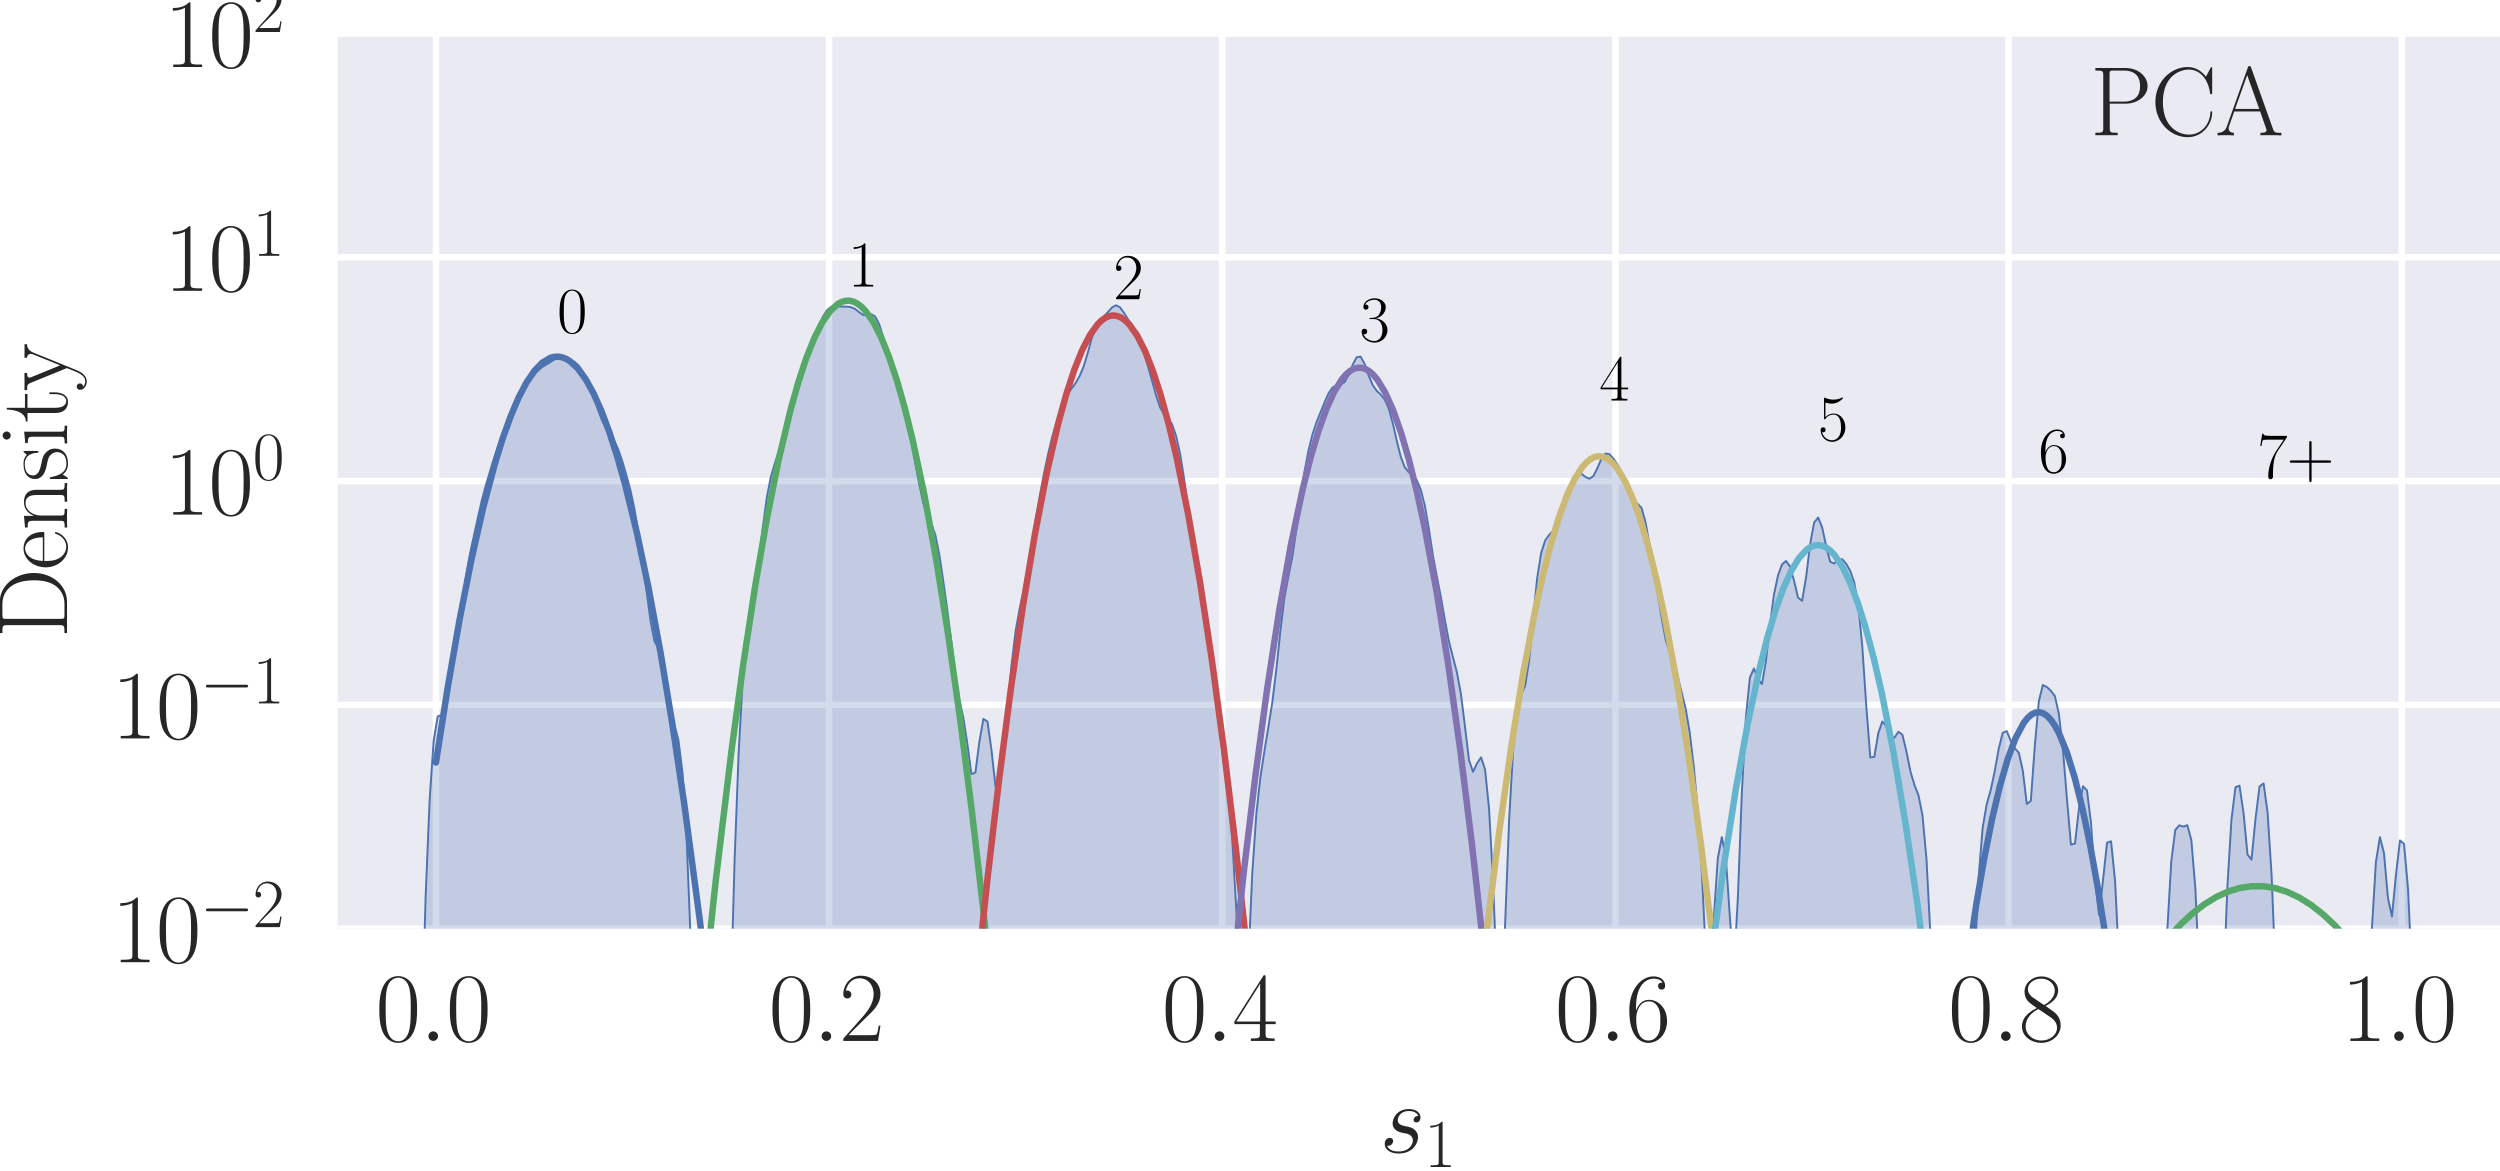 <?xml version="1.0" encoding="utf-8" standalone="no"?>
<!DOCTYPE svg PUBLIC "-//W3C//DTD SVG 1.1//EN"
  "http://www.w3.org/Graphics/SVG/1.1/DTD/svg11.dtd">
<svg xmlns:xlink="http://www.w3.org/1999/xlink" width="387.082pt" height="181.356pt" viewBox="0 0 387.082 181.356" xmlns="http://www.w3.org/2000/svg" version="1.1">
 <defs>
  <style type="text/css">*{stroke-linejoin: round; stroke-linecap: butt}</style>
 </defs>
 <g id="figure_1">
  <g id="patch_1">
   <path d="M 0 181.356 
L 387.082 181.356 
L 387.082 0 
L 0 0 
z
" style="fill: #ffffff"/>
  </g>
  <g id="axes_1">
   <g id="patch_2">
    <path d="M 52.282 143.789 
L 387.082 143.789 
L 387.082 5.189 
L 52.282 5.189 
z
" style="fill: #eaeaf2"/>
   </g>
   <g id="matplotlib.axis_1">
    <g id="xtick_1">
     <g id="line2d_1">
      <path d="M 67.501 143.789 
L 67.501 5.189 
" clip-path="url(#pd9d44374f9)" style="fill: none; stroke: #ffffff; stroke-linecap: round"/>
     </g>
     <g id="line2d_2"/>
     <g id="text_1">
      <!-- $\mathdefault{0.0}$ -->
      <g style="fill: #262626" transform="translate(58.152 161.167) scale(0.15 -0.15)">
       <defs>
        <path id="CMR17-30" d="M 2688 2025 
C 2688 2416 2682 3080 2413 3591 
C 2176 4039 1798 4198 1466 4198 
C 1158 4198 768 4058 525 3597 
C 269 3118 243 2524 243 2025 
C 243 1661 250 1106 448 619 
C 723 -39 1216 -128 1466 -128 
C 1760 -128 2208 -7 2470 600 
C 2662 1042 2688 1559 2688 2025 
z
M 1466 -26 
C 1056 -26 813 325 723 812 
C 653 1188 653 1738 653 2096 
C 653 2588 653 2997 736 3387 
C 858 3929 1216 4096 1466 4096 
C 1728 4096 2067 3923 2189 3400 
C 2272 3036 2278 2607 2278 2096 
C 2278 1680 2278 1169 2202 792 
C 2067 95 1690 -26 1466 -26 
z
" transform="scale(0.016)"/>
        <path id="CMMI12-3a" d="M 1178 307 
C 1178 492 1024 619 870 619 
C 685 619 557 466 557 313 
C 557 128 710 0 864 0 
C 1050 0 1178 153 1178 307 
z
" transform="scale(0.016)"/>
       </defs>
       <use xlink:href="#CMR17-30" transform="scale(0.996)"/>
       <use xlink:href="#CMMI12-3a" transform="translate(45.69 0) scale(0.996)"/>
       <use xlink:href="#CMR17-30" transform="translate(72.788 0) scale(0.996)"/>
      </g>
     </g>
    </g>
    <g id="xtick_2">
     <g id="line2d_3">
      <path d="M 128.373 143.789 
L 128.373 5.189 
" clip-path="url(#pd9d44374f9)" style="fill: none; stroke: #ffffff; stroke-linecap: round"/>
     </g>
     <g id="line2d_4"/>
     <g id="text_2">
      <!-- $\mathdefault{0.2}$ -->
      <g style="fill: #262626" transform="translate(119.025 161.167) scale(0.15 -0.15)">
       <defs>
        <path id="CMR17-32" d="M 2669 989 
L 2554 989 
C 2490 536 2438 459 2413 420 
C 2381 369 1920 369 1830 369 
L 602 369 
C 832 619 1280 1072 1824 1597 
C 2214 1967 2669 2402 2669 3035 
C 2669 3790 2067 4224 1395 4224 
C 691 4224 262 3604 262 3030 
C 262 2780 448 2748 525 2748 
C 589 2748 781 2787 781 3010 
C 781 3207 614 3264 525 3264 
C 486 3264 448 3258 422 3245 
C 544 3790 915 4058 1306 4058 
C 1862 4058 2227 3617 2227 3035 
C 2227 2479 1901 2000 1536 1584 
L 262 146 
L 262 0 
L 2515 0 
L 2669 989 
z
" transform="scale(0.016)"/>
       </defs>
       <use xlink:href="#CMR17-30" transform="scale(0.996)"/>
       <use xlink:href="#CMMI12-3a" transform="translate(45.69 0) scale(0.996)"/>
       <use xlink:href="#CMR17-32" transform="translate(72.788 0) scale(0.996)"/>
      </g>
     </g>
    </g>
    <g id="xtick_3">
     <g id="line2d_5">
      <path d="M 189.246 143.789 
L 189.246 5.189 
" clip-path="url(#pd9d44374f9)" style="fill: none; stroke: #ffffff; stroke-linecap: round"/>
     </g>
     <g id="line2d_6"/>
     <g id="text_3">
      <!-- $\mathdefault{0.4}$ -->
      <g style="fill: #262626" transform="translate(179.898 161.167) scale(0.15 -0.15)">
       <defs>
        <path id="CMR17-34" d="M 2150 4122 
C 2150 4256 2144 4256 2029 4256 
L 128 1254 
L 128 1088 
L 1779 1088 
L 1779 457 
C 1779 224 1766 160 1318 160 
L 1197 160 
L 1197 0 
C 1402 0 1747 0 1965 0 
C 2182 0 2528 0 2733 0 
L 2733 160 
L 2611 160 
C 2163 160 2150 224 2150 457 
L 2150 1088 
L 2803 1088 
L 2803 1254 
L 2150 1254 
L 2150 4122 
z
M 1798 3703 
L 1798 1254 
L 256 1254 
L 1798 3703 
z
" transform="scale(0.016)"/>
       </defs>
       <use xlink:href="#CMR17-30" transform="scale(0.996)"/>
       <use xlink:href="#CMMI12-3a" transform="translate(45.69 0) scale(0.996)"/>
       <use xlink:href="#CMR17-34" transform="translate(72.788 0) scale(0.996)"/>
      </g>
     </g>
    </g>
    <g id="xtick_4">
     <g id="line2d_7">
      <path d="M 250.119 143.789 
L 250.119 5.189 
" clip-path="url(#pd9d44374f9)" style="fill: none; stroke: #ffffff; stroke-linecap: round"/>
     </g>
     <g id="line2d_8"/>
     <g id="text_4">
      <!-- $\mathdefault{0.6}$ -->
      <g style="fill: #262626" transform="translate(240.77 161.167) scale(0.15 -0.15)">
       <defs>
        <path id="CMR17-36" d="M 678 2176 
C 678 3690 1395 4032 1811 4032 
C 1946 4032 2272 4009 2400 3776 
C 2298 3776 2106 3776 2106 3553 
C 2106 3381 2246 3323 2336 3323 
C 2394 3323 2566 3348 2566 3560 
C 2566 3954 2246 4179 1805 4179 
C 1043 4179 243 3390 243 1984 
C 243 253 966 -128 1478 -128 
C 2099 -128 2688 427 2688 1283 
C 2688 2081 2170 2662 1517 2662 
C 1126 2662 838 2407 678 1960 
L 678 2176 
z
M 1478 25 
C 691 25 691 1200 691 1436 
C 691 1896 909 2560 1504 2560 
C 1613 2560 1926 2560 2138 2120 
C 2253 1870 2253 1609 2253 1289 
C 2253 944 2253 690 2118 434 
C 1978 171 1773 25 1478 25 
z
" transform="scale(0.016)"/>
       </defs>
       <use xlink:href="#CMR17-30" transform="scale(0.996)"/>
       <use xlink:href="#CMMI12-3a" transform="translate(45.69 0) scale(0.996)"/>
       <use xlink:href="#CMR17-36" transform="translate(72.788 0) scale(0.996)"/>
      </g>
     </g>
    </g>
    <g id="xtick_5">
     <g id="line2d_9">
      <path d="M 310.992 143.789 
L 310.992 5.189 
" clip-path="url(#pd9d44374f9)" style="fill: none; stroke: #ffffff; stroke-linecap: round"/>
     </g>
     <g id="line2d_10"/>
     <g id="text_5">
      <!-- $\mathdefault{0.8}$ -->
      <g style="fill: #262626" transform="translate(301.643 161.167) scale(0.15 -0.15)">
       <defs>
        <path id="CMR17-38" d="M 1741 2264 
C 2144 2467 2554 2773 2554 3263 
C 2554 3841 1990 4179 1472 4179 
C 890 4179 378 3759 378 3180 
C 378 3021 416 2747 666 2505 
C 730 2442 998 2251 1171 2130 
C 883 1983 211 1634 211 934 
C 211 279 838 -128 1459 -128 
C 2144 -128 2720 362 2720 1010 
C 2720 1590 2330 1857 2074 2029 
L 1741 2264 
z
M 902 2822 
C 851 2854 595 3051 595 3351 
C 595 3739 998 4032 1459 4032 
C 1965 4032 2336 3676 2336 3262 
C 2336 2669 1670 2331 1638 2331 
C 1632 2331 1626 2331 1574 2370 
L 902 2822 
z
M 2080 1519 
C 2176 1449 2483 1240 2483 851 
C 2483 381 2010 25 1472 25 
C 890 25 448 438 448 940 
C 448 1443 838 1862 1280 2060 
L 2080 1519 
z
" transform="scale(0.016)"/>
       </defs>
       <use xlink:href="#CMR17-30" transform="scale(0.996)"/>
       <use xlink:href="#CMMI12-3a" transform="translate(45.69 0) scale(0.996)"/>
       <use xlink:href="#CMR17-38" transform="translate(72.788 0) scale(0.996)"/>
      </g>
     </g>
    </g>
    <g id="xtick_6">
     <g id="line2d_11">
      <path d="M 371.864 143.789 
L 371.864 5.189 
" clip-path="url(#pd9d44374f9)" style="fill: none; stroke: #ffffff; stroke-linecap: round"/>
     </g>
     <g id="line2d_12"/>
     <g id="text_6">
      <!-- $\mathdefault{1.0}$ -->
      <g style="fill: #262626" transform="translate(362.516 161.167) scale(0.15 -0.15)">
       <defs>
        <path id="CMR17-31" d="M 1702 4058 
C 1702 4192 1696 4192 1606 4192 
C 1357 3916 979 3827 621 3827 
C 602 3827 570 3827 563 3808 
C 557 3795 557 3782 557 3648 
C 755 3648 1088 3686 1344 3839 
L 1344 461 
C 1344 236 1331 160 781 160 
L 589 160 
L 589 0 
C 896 0 1216 0 1523 0 
C 1830 0 2150 0 2458 0 
L 2458 160 
L 2266 160 
C 1715 160 1702 230 1702 458 
L 1702 4058 
z
" transform="scale(0.016)"/>
       </defs>
       <use xlink:href="#CMR17-31" transform="scale(0.996)"/>
       <use xlink:href="#CMMI12-3a" transform="translate(45.69 0) scale(0.996)"/>
       <use xlink:href="#CMR17-30" transform="translate(72.788 0) scale(0.996)"/>
      </g>
     </g>
    </g>
    <g id="text_7">
     <!-- $s_1$ -->
     <g style="fill: #262626" transform="translate(213.621 178.45) scale(0.15 -0.15)">
      <defs>
       <path id="CMMI12-73" d="M 1459 1280 
C 1568 1261 1741 1223 1779 1216 
C 1862 1192 2150 1090 2150 783 
C 2150 586 1971 70 1229 70 
C 1094 70 614 70 486 436 
C 742 404 870 603 870 745 
C 870 880 781 950 653 950 
C 512 950 326 841 326 552 
C 326 173 710 -64 1222 -64 
C 2195 -64 2483 651 2483 984 
C 2483 1079 2483 1258 2278 1462 
C 2118 1616 1965 1648 1619 1718 
C 1446 1756 1171 1814 1171 2101 
C 1171 2229 1286 2689 1894 2689 
C 2163 2689 2426 2589 2490 2368 
C 2208 2368 2195 2125 2195 2119 
C 2195 1984 2317 1946 2374 1946 
C 2464 1946 2643 2015 2643 2281 
C 2643 2545 2400 2816 1901 2816 
C 1062 2816 838 2160 838 1899 
C 838 1414 1312 1312 1459 1280 
z
" transform="scale(0.016)"/>
      </defs>
      <use xlink:href="#CMMI12-73" transform="scale(0.996)"/>
      <use xlink:href="#CMR17-31" transform="translate(45.95 -14.944) scale(0.697)"/>
     </g>
    </g>
   </g>
   <g id="matplotlib.axis_2">
    <g id="ytick_1">
     <g id="line2d_13">
      <path d="M 52.282 143.789 
L 387.082 143.789 
" clip-path="url(#pd9d44374f9)" style="fill: none; stroke: #ffffff; stroke-linecap: round"/>
     </g>
     <g id="line2d_14"/>
     <g id="text_8">
      <!-- $\mathdefault{10^{-2}}$ -->
      <g style="fill: #262626" transform="translate(17.283 148.978) scale(0.15 -0.15)">
       <defs>
        <path id="CMSY10-0" d="M 4218 1472 
C 4326 1472 4442 1472 4442 1600 
C 4442 1728 4326 1728 4218 1728 
L 755 1728 
C 646 1728 531 1728 531 1600 
C 531 1472 646 1472 755 1472 
L 4218 1472 
z
" transform="scale(0.016)"/>
       </defs>
       <use xlink:href="#CMR17-31" transform="scale(0.996)"/>
       <use xlink:href="#CMR17-30" transform="translate(45.69 0) scale(0.996)"/>
       <use xlink:href="#CMSY10-0" transform="translate(91.381 36.154) scale(0.697)"/>
       <use xlink:href="#CMR17-32" transform="translate(145.622 36.154) scale(0.697)"/>
      </g>
     </g>
    </g>
    <g id="ytick_2">
     <g id="line2d_15">
      <path d="M 52.282 109.139 
L 387.082 109.139 
" clip-path="url(#pd9d44374f9)" style="fill: none; stroke: #ffffff; stroke-linecap: round"/>
     </g>
     <g id="line2d_16"/>
     <g id="text_9">
      <!-- $\mathdefault{10^{-1}}$ -->
      <g style="fill: #262626" transform="translate(17.283 114.328) scale(0.15 -0.15)">
       <use xlink:href="#CMR17-31" transform="scale(0.996)"/>
       <use xlink:href="#CMR17-30" transform="translate(45.69 0) scale(0.996)"/>
       <use xlink:href="#CMSY10-0" transform="translate(91.381 36.154) scale(0.697)"/>
       <use xlink:href="#CMR17-31" transform="translate(145.622 36.154) scale(0.697)"/>
      </g>
     </g>
    </g>
    <g id="ytick_3">
     <g id="line2d_17">
      <path d="M 52.282 74.489 
L 387.082 74.489 
" clip-path="url(#pd9d44374f9)" style="fill: none; stroke: #ffffff; stroke-linecap: round"/>
     </g>
     <g id="line2d_18"/>
     <g id="text_10">
      <!-- $\mathdefault{10^{0}}$ -->
      <g style="fill: #262626" transform="translate(25.42 79.678) scale(0.15 -0.15)">
       <use xlink:href="#CMR17-31" transform="scale(0.996)"/>
       <use xlink:href="#CMR17-30" transform="translate(45.69 0) scale(0.996)"/>
       <use xlink:href="#CMR17-30" transform="translate(91.381 36.154) scale(0.697)"/>
      </g>
     </g>
    </g>
    <g id="ytick_4">
     <g id="line2d_19">
      <path d="M 52.282 39.839 
L 387.082 39.839 
" clip-path="url(#pd9d44374f9)" style="fill: none; stroke: #ffffff; stroke-linecap: round"/>
     </g>
     <g id="line2d_20"/>
     <g id="text_11">
      <!-- $\mathdefault{10^{1}}$ -->
      <g style="fill: #262626" transform="translate(25.42 45.028) scale(0.15 -0.15)">
       <use xlink:href="#CMR17-31" transform="scale(0.996)"/>
       <use xlink:href="#CMR17-30" transform="translate(45.69 0) scale(0.996)"/>
       <use xlink:href="#CMR17-31" transform="translate(91.381 36.154) scale(0.697)"/>
      </g>
     </g>
    </g>
    <g id="ytick_5">
     <g id="line2d_21">
      <path d="M 52.282 5.189 
L 387.082 5.189 
" clip-path="url(#pd9d44374f9)" style="fill: none; stroke: #ffffff; stroke-linecap: round"/>
     </g>
     <g id="line2d_22"/>
     <g id="text_12">
      <!-- $\mathdefault{10^{2}}$ -->
      <g style="fill: #262626" transform="translate(25.42 10.378) scale(0.15 -0.15)">
       <use xlink:href="#CMR17-31" transform="scale(0.996)"/>
       <use xlink:href="#CMR17-30" transform="translate(45.69 0) scale(0.996)"/>
       <use xlink:href="#CMR17-32" transform="translate(91.381 36.154) scale(0.697)"/>
      </g>
     </g>
    </g>
    <g id="ytick_6">
     <g id="line2d_23"/>
    </g>
    <g id="ytick_7">
     <g id="line2d_24"/>
    </g>
    <g id="ytick_8">
     <g id="line2d_25"/>
    </g>
    <g id="ytick_9">
     <g id="line2d_26"/>
    </g>
    <g id="ytick_10">
     <g id="line2d_27"/>
    </g>
    <g id="ytick_11">
     <g id="line2d_28"/>
    </g>
    <g id="ytick_12">
     <g id="line2d_29"/>
    </g>
    <g id="ytick_13">
     <g id="line2d_30"/>
    </g>
    <g id="ytick_14">
     <g id="line2d_31"/>
    </g>
    <g id="ytick_15">
     <g id="line2d_32"/>
    </g>
    <g id="ytick_16">
     <g id="line2d_33"/>
    </g>
    <g id="ytick_17">
     <g id="line2d_34"/>
    </g>
    <g id="ytick_18">
     <g id="line2d_35"/>
    </g>
    <g id="ytick_19">
     <g id="line2d_36"/>
    </g>
    <g id="ytick_20">
     <g id="line2d_37"/>
    </g>
    <g id="ytick_21">
     <g id="line2d_38"/>
    </g>
    <g id="ytick_22">
     <g id="line2d_39"/>
    </g>
    <g id="ytick_23">
     <g id="line2d_40"/>
    </g>
    <g id="ytick_24">
     <g id="line2d_41"/>
    </g>
    <g id="ytick_25">
     <g id="line2d_42"/>
    </g>
    <g id="ytick_26">
     <g id="line2d_43"/>
    </g>
    <g id="ytick_27">
     <g id="line2d_44"/>
    </g>
    <g id="ytick_28">
     <g id="line2d_45"/>
    </g>
    <g id="ytick_29">
     <g id="line2d_46"/>
    </g>
    <g id="ytick_30">
     <g id="line2d_47"/>
    </g>
    <g id="ytick_31">
     <g id="line2d_48"/>
    </g>
    <g id="ytick_32">
     <g id="line2d_49"/>
    </g>
    <g id="ytick_33">
     <g id="line2d_50"/>
    </g>
    <g id="ytick_34">
     <g id="line2d_51"/>
    </g>
    <g id="ytick_35">
     <g id="line2d_52"/>
    </g>
    <g id="ytick_36">
     <g id="line2d_53"/>
    </g>
    <g id="ytick_37">
     <g id="line2d_54"/>
    </g>
    <g id="text_13">
     <!-- Density -->
     <g style="fill: #262626" transform="translate(10.378 98.814) rotate(-90) scale(0.15 -0.15)">
      <defs>
       <path id="CMR17-44" d="M 333 4352 
L 333 4186 
C 774 4186 845 4186 845 3900 
L 845 452 
C 845 166 774 166 333 166 
L 333 0 
L 2368 0 
C 3398 0 4224 943 4224 2141 
C 4224 3346 3411 4352 2368 4352 
L 333 4352 
z
M 1523 166 
C 1267 166 1254 197 1254 414 
L 1254 3938 
C 1254 4155 1267 4186 1523 4186 
L 2240 4186 
C 2771 4186 3750 3874 3750 2141 
C 3750 1242 3488 879 3366 707 
C 3213 510 2848 166 2240 166 
L 1523 166 
z
" transform="scale(0.016)"/>
       <path id="CMR17-65" d="M 2438 1472 
C 2464 1498 2464 1511 2464 1576 
C 2464 2238 2118 2816 1389 2816 
C 710 2816 173 2169 173 1383 
C 173 551 781 -64 1459 -64 
C 2176 -64 2458 607 2458 740 
C 2458 784 2419 784 2406 784 
C 2362 784 2355 771 2330 696 
C 2189 265 1837 51 1504 51 
C 1229 51 954 203 781 480 
C 582 803 582 1176 582 1472 
L 2438 1472 
z
M 589 1568 
C 634 2505 1126 2714 1382 2714 
C 1818 2714 2112 2297 2118 1568 
L 589 1568 
z
" transform="scale(0.016)"/>
       <path id="CMR17-6e" d="M 2656 1933 
C 2656 2259 2592 2790 1837 2790 
C 1331 2790 1069 2400 973 2144 
L 966 2144 
L 966 2790 
L 211 2720 
L 211 2554 
C 589 2554 646 2515 646 2208 
L 646 428 
C 646 184 621 153 211 153 
L 211 -13 
C 365 0 646 0 813 0 
C 979 0 1267 0 1421 -13 
L 1421 153 
C 1011 153 986 178 986 428 
L 986 1658 
C 986 2247 1344 2688 1792 2688 
C 2266 2688 2317 2266 2317 1958 
L 2317 428 
C 2317 184 2291 153 1882 153 
L 1882 -13 
C 2035 0 2317 0 2483 0 
C 2650 0 2938 0 3091 -13 
L 3091 153 
C 2682 153 2656 178 2656 428 
L 2656 1933 
z
" transform="scale(0.016)"/>
       <path id="CMR17-73" d="M 1978 2697 
C 1978 2813 1971 2819 1933 2819 
C 1907 2819 1901 2813 1824 2717 
C 1805 2691 1747 2626 1728 2601 
C 1523 2819 1235 2819 1126 2819 
C 416 2819 160 2447 160 2076 
C 160 1498 813 1365 998 1325 
C 1402 1243 1542 1217 1677 1101 
C 1760 1025 1901 884 1901 654 
C 1901 384 1747 38 1158 38 
C 602 38 403 460 288 1021 
C 269 1110 269 1117 218 1117 
C 166 1117 160 1110 160 983 
L 160 63 
C 160 -51 166 -58 205 -58 
C 237 -58 243 -51 275 0 
C 314 57 410 211 448 276 
C 576 103 800 -64 1158 -64 
C 1792 -64 2131 283 2131 784 
C 2131 1112 1958 1285 1875 1362 
C 1683 1561 1459 1606 1190 1657 
C 838 1735 390 1825 390 2217 
C 390 2383 480 2737 1126 2737 
C 1811 2737 1850 2094 1862 1888 
C 1869 1856 1901 1849 1920 1849 
C 1978 1849 1978 1869 1978 1978 
L 1978 2697 
z
" transform="scale(0.016)"/>
       <path id="CMR17-69" d="M 992 3909 
C 992 4049 877 4170 730 4170 
C 589 4170 467 4056 467 3909 
C 467 3769 582 3648 730 3648 
C 870 3648 992 3763 992 3909 
z
M 243 2706 
L 243 2541 
C 602 2541 653 2502 653 2197 
L 653 427 
C 653 184 627 153 218 153 
L 218 -13 
C 371 0 646 0 806 0 
C 960 0 1222 0 1370 -13 
L 1370 153 
C 992 153 979 191 979 420 
L 979 2776 
L 243 2706 
z
" transform="scale(0.016)"/>
       <path id="CMR17-74" d="M 966 2560 
L 1862 2560 
L 1862 2725 
L 966 2725 
L 966 3904 
L 851 3904 
C 838 3245 614 2668 70 2668 
L 70 2560 
L 627 2560 
L 627 771 
C 627 650 627 -64 1370 -64 
C 1747 -64 1965 306 1965 777 
L 1965 1140 
L 1850 1140 
L 1850 783 
C 1850 344 1677 51 1408 51 
C 1222 51 966 178 966 758 
L 966 2560 
z
" transform="scale(0.016)"/>
       <path id="CMR17-79" d="M 2496 2197 
C 2656 2586 2944 2586 3034 2586 
L 3034 2752 
C 2912 2752 2752 2752 2630 2752 
C 2496 2752 2285 2752 2157 2758 
L 2157 2592 
C 2400 2573 2406 2394 2406 2343 
C 2406 2280 2394 2248 2362 2171 
L 1664 449 
L 902 2306 
C 870 2382 870 2426 870 2433 
C 870 2573 1018 2586 1171 2586 
L 1171 2758 
C 1018 2752 742 2752 582 2752 
C 410 2752 205 2752 64 2758 
L 64 2586 
C 410 2586 448 2554 531 2350 
L 1485 15 
C 1197 -738 1030 -1178 627 -1178 
C 557 -1178 397 -1159 282 -1044 
C 429 -1031 493 -942 493 -833 
C 493 -725 416 -629 288 -629 
C 147 -629 77 -725 77 -840 
C 77 -1095 339 -1280 627 -1280 
C 998 -1280 1229 -922 1357 -604 
L 2496 2197 
z
" transform="scale(0.016)"/>
      </defs>
      <use xlink:href="#CMR17-44" transform="scale(0.996)"/>
      <use xlink:href="#CMR17-65" transform="translate(70.394 0) scale(0.996)"/>
      <use xlink:href="#CMR17-6e" transform="translate(110.879 0) scale(0.996)"/>
      <use xlink:href="#CMR17-73" transform="translate(161.775 0) scale(0.996)"/>
      <use xlink:href="#CMR17-69" transform="translate(197.576 0) scale(0.996)"/>
      <use xlink:href="#CMR17-74" transform="translate(222.447 0) scale(0.996)"/>
      <use xlink:href="#CMR17-79" transform="translate(255.125 0) scale(0.996)"/>
     </g>
    </g>
   </g>
   <g id="PolyCollection_1">
    <path d="M 64.66 187.598 
L 64.66 34724.489 
L 65.282 34724.489 
L 65.903 34724.489 
L 66.524 34724.489 
L 67.146 34724.489 
L 67.767 34724.489 
L 68.388 34724.489 
L 69.01 34724.489 
L 69.631 34724.489 
L 70.252 34724.489 
L 70.874 34724.489 
L 71.495 34724.489 
L 72.116 34724.489 
L 72.738 34724.489 
L 73.359 34724.489 
L 73.98 34724.489 
L 74.602 34724.489 
L 75.223 34724.489 
L 75.844 34724.489 
L 76.466 34724.489 
L 77.087 34724.489 
L 77.708 34724.489 
L 78.33 34724.489 
L 78.951 34724.489 
L 79.572 34724.489 
L 80.194 34724.489 
L 80.815 34724.489 
L 81.436 34724.489 
L 82.058 34724.489 
L 82.679 34724.489 
L 83.3 34724.489 
L 83.922 34724.489 
L 84.543 34724.489 
L 85.164 34724.489 
L 85.786 34724.489 
L 86.407 34724.489 
L 87.028 34724.489 
L 87.65 34724.489 
L 88.271 34724.489 
L 88.892 34724.489 
L 89.514 34724.489 
L 90.135 34724.489 
L 90.756 34724.489 
L 91.377 34724.489 
L 91.999 34724.489 
L 92.62 34724.489 
L 93.241 34724.489 
L 93.863 34724.489 
L 94.484 34724.489 
L 95.105 34724.489 
L 95.727 34724.489 
L 96.348 34724.489 
L 96.969 34724.489 
L 97.591 34724.489 
L 98.212 34724.489 
L 98.833 34724.489 
L 99.455 34724.489 
L 100.076 34724.489 
L 100.697 34724.489 
L 101.319 34724.489 
L 101.94 34724.489 
L 102.561 34724.489 
L 103.183 34724.489 
L 103.804 34724.489 
L 104.425 34724.489 
L 105.047 34724.489 
L 105.668 34724.489 
L 106.289 34724.489 
L 106.911 34724.489 
L 107.532 34724.489 
L 108.153 34724.489 
L 108.775 34724.489 
L 109.396 34724.489 
L 110.017 34724.489 
L 110.639 34724.489 
L 111.26 34724.489 
L 111.881 34724.489 
L 112.503 34724.489 
L 113.124 34724.489 
L 113.745 34724.489 
L 114.367 34724.489 
L 114.988 34724.489 
L 115.609 34724.489 
L 116.231 34724.489 
L 116.852 34724.489 
L 117.473 34724.489 
L 118.095 34724.489 
L 118.716 34724.489 
L 119.337 34724.489 
L 119.959 34724.489 
L 120.58 34724.489 
L 121.201 34724.489 
L 121.823 34724.489 
L 122.444 34724.489 
L 123.065 34724.489 
L 123.687 34724.489 
L 124.308 34724.489 
L 124.929 34724.489 
L 125.551 34724.489 
L 126.172 34724.489 
L 126.793 34724.489 
L 127.415 34724.489 
L 128.036 34724.489 
L 128.657 34724.489 
L 129.279 34724.489 
L 129.9 34724.489 
L 130.521 34724.489 
L 131.143 34724.489 
L 131.764 34724.489 
L 132.385 34724.489 
L 133.007 34724.489 
L 133.628 34724.489 
L 134.249 34724.489 
L 134.871 34724.489 
L 135.492 34724.489 
L 136.113 34724.489 
L 136.735 34724.489 
L 137.356 34724.489 
L 137.977 34724.489 
L 138.599 34724.489 
L 139.22 34724.489 
L 139.841 34724.489 
L 140.463 34724.489 
L 141.084 34724.489 
L 141.705 34724.489 
L 142.327 34724.489 
L 142.948 34724.489 
L 143.569 34724.489 
L 144.191 34724.489 
L 144.812 34724.489 
L 145.433 34724.489 
L 146.055 34724.489 
L 146.676 34724.489 
L 147.297 34724.489 
L 147.919 34724.489 
L 148.54 34724.489 
L 149.161 34724.489 
L 149.783 34724.489 
L 150.404 34724.489 
L 151.025 34724.489 
L 151.647 34724.489 
L 152.268 34724.489 
L 152.889 34724.489 
L 153.511 34724.489 
L 154.132 34724.489 
L 154.753 34724.489 
L 155.375 34724.489 
L 155.996 34724.489 
L 156.617 34724.489 
L 157.239 34724.489 
L 157.86 34724.489 
L 158.481 34724.489 
L 159.103 34724.489 
L 159.724 34724.489 
L 160.345 34724.489 
L 160.967 34724.489 
L 161.588 34724.489 
L 162.209 34724.489 
L 162.831 34724.489 
L 163.452 34724.489 
L 164.073 34724.489 
L 164.695 34724.489 
L 165.316 34724.489 
L 165.937 34724.489 
L 166.559 34724.489 
L 167.18 34724.489 
L 167.801 34724.489 
L 168.423 34724.489 
L 169.044 34724.489 
L 169.665 34724.489 
L 170.287 34724.489 
L 170.908 34724.489 
L 171.529 34724.489 
L 172.151 34724.489 
L 172.772 34724.489 
L 173.393 34724.489 
L 174.015 34724.489 
L 174.636 34724.489 
L 175.257 34724.489 
L 175.879 34724.489 
L 176.5 34724.489 
L 177.121 34724.489 
L 177.743 34724.489 
L 178.364 34724.489 
L 178.985 34724.489 
L 179.607 34724.489 
L 180.228 34724.489 
L 180.849 34724.489 
L 181.471 34724.489 
L 182.092 34724.489 
L 182.713 34724.489 
L 183.335 34724.489 
L 183.956 34724.489 
L 184.577 34724.489 
L 185.199 34724.489 
L 185.82 34724.489 
L 186.441 34724.489 
L 187.063 34724.489 
L 187.684 34724.489 
L 188.305 34724.489 
L 188.927 34724.489 
L 189.548 34724.489 
L 190.169 34724.489 
L 190.791 34724.489 
L 191.412 34724.489 
L 192.033 34724.489 
L 192.655 34724.489 
L 193.276 34724.489 
L 193.897 34724.489 
L 194.519 34724.489 
L 195.14 34724.489 
L 195.761 34724.489 
L 196.383 34724.489 
L 197.004 34724.489 
L 197.625 34724.489 
L 198.247 34724.489 
L 198.868 34724.489 
L 199.489 34724.489 
L 200.111 34724.489 
L 200.732 34724.489 
L 201.353 34724.489 
L 201.975 34724.489 
L 202.596 34724.489 
L 203.217 34724.489 
L 203.839 34724.489 
L 204.46 34724.489 
L 205.081 34724.489 
L 205.703 34724.489 
L 206.324 34724.489 
L 206.945 34724.489 
L 207.566 34724.489 
L 208.188 34724.489 
L 208.809 34724.489 
L 209.43 34724.489 
L 210.052 34724.489 
L 210.673 34724.489 
L 211.294 34724.489 
L 211.916 34724.489 
L 212.537 34724.489 
L 213.158 34724.489 
L 213.78 34724.489 
L 214.401 34724.489 
L 215.022 34724.489 
L 215.644 34724.489 
L 216.265 34724.489 
L 216.886 34724.489 
L 217.508 34724.489 
L 218.129 34724.489 
L 218.75 34724.489 
L 219.372 34724.489 
L 219.993 34724.489 
L 220.614 34724.489 
L 221.236 34724.489 
L 221.857 34724.489 
L 222.478 34724.489 
L 223.1 34724.489 
L 223.721 34724.489 
L 224.342 34724.489 
L 224.964 34724.489 
L 225.585 34724.489 
L 226.206 34724.489 
L 226.828 34724.489 
L 227.449 34724.489 
L 228.07 34724.489 
L 228.692 34724.489 
L 229.313 34724.489 
L 229.934 34724.489 
L 230.556 34724.489 
L 231.177 34724.489 
L 231.798 34724.489 
L 232.42 34724.489 
L 233.041 34724.489 
L 233.662 34724.489 
L 234.284 34724.489 
L 234.905 34724.489 
L 235.526 34724.489 
L 236.148 34724.489 
L 236.769 34724.489 
L 237.39 34724.489 
L 238.012 34724.489 
L 238.633 34724.489 
L 239.254 34724.489 
L 239.876 34724.489 
L 240.497 34724.489 
L 241.118 34724.489 
L 241.74 34724.489 
L 242.361 34724.489 
L 242.982 34724.489 
L 243.604 34724.489 
L 244.225 34724.489 
L 244.846 34724.489 
L 245.468 34724.489 
L 246.089 34724.489 
L 246.71 34724.489 
L 247.332 34724.489 
L 247.953 34724.489 
L 248.574 34724.489 
L 249.196 34724.489 
L 249.817 34724.489 
L 250.438 34724.489 
L 251.06 34724.489 
L 251.681 34724.489 
L 252.302 34724.489 
L 252.924 34724.489 
L 253.545 34724.489 
L 254.166 34724.489 
L 254.788 34724.489 
L 255.409 34724.489 
L 256.03 34724.489 
L 256.652 34724.489 
L 257.273 34724.489 
L 257.894 34724.489 
L 258.516 34724.489 
L 259.137 34724.489 
L 259.758 34724.489 
L 260.38 34724.489 
L 261.001 34724.489 
L 261.622 34724.489 
L 262.244 34724.489 
L 262.865 34724.489 
L 263.486 34724.489 
L 264.108 34724.489 
L 264.729 34724.489 
L 265.35 34724.489 
L 265.972 34724.489 
L 266.593 34724.489 
L 267.214 34724.489 
L 267.836 34724.489 
L 268.457 34724.489 
L 269.078 34724.489 
L 269.7 34724.489 
L 270.321 34724.489 
L 270.942 34724.489 
L 271.564 34724.489 
L 272.185 34724.489 
L 272.806 34724.489 
L 273.428 34724.489 
L 274.049 34724.489 
L 274.67 34724.489 
L 275.292 34724.489 
L 275.913 34724.489 
L 276.534 34724.489 
L 277.156 34724.489 
L 277.777 34724.489 
L 278.398 34724.489 
L 279.02 34724.489 
L 279.641 34724.489 
L 280.262 34724.489 
L 280.884 34724.489 
L 281.505 34724.489 
L 282.126 34724.489 
L 282.748 34724.489 
L 283.369 34724.489 
L 283.99 34724.489 
L 284.612 34724.489 
L 285.233 34724.489 
L 285.854 34724.489 
L 286.476 34724.489 
L 287.097 34724.489 
L 287.718 34724.489 
L 288.34 34724.489 
L 288.961 34724.489 
L 289.582 34724.489 
L 290.204 34724.489 
L 290.825 34724.489 
L 291.446 34724.489 
L 292.068 34724.489 
L 292.689 34724.489 
L 293.31 34724.489 
L 293.932 34724.489 
L 294.553 34724.489 
L 295.174 34724.489 
L 295.796 34724.489 
L 296.417 34724.489 
L 297.038 34724.489 
L 297.66 34724.489 
L 298.281 34724.489 
L 298.902 34724.489 
L 299.524 34724.489 
L 300.145 34724.489 
L 300.766 34724.489 
L 301.388 34724.489 
L 302.009 34724.489 
L 302.63 34724.489 
L 303.252 34724.489 
L 303.873 34724.489 
L 304.494 34724.489 
L 305.116 34724.489 
L 305.737 34724.489 
L 306.358 34724.489 
L 306.98 34724.489 
L 307.601 34724.489 
L 308.222 34724.489 
L 308.844 34724.489 
L 309.465 34724.489 
L 310.086 34724.489 
L 310.708 34724.489 
L 311.329 34724.489 
L 311.95 34724.489 
L 312.572 34724.489 
L 313.193 34724.489 
L 313.814 34724.489 
L 314.436 34724.489 
L 315.057 34724.489 
L 315.678 34724.489 
L 316.3 34724.489 
L 316.921 34724.489 
L 317.542 34724.489 
L 318.164 34724.489 
L 318.785 34724.489 
L 319.406 34724.489 
L 320.028 34724.489 
L 320.649 34724.489 
L 321.27 34724.489 
L 321.892 34724.489 
L 322.513 34724.489 
L 323.134 34724.489 
L 323.755 34724.489 
L 324.377 34724.489 
L 324.998 34724.489 
L 325.619 34724.489 
L 326.241 34724.489 
L 326.862 34724.489 
L 327.483 34724.489 
L 328.105 34724.489 
L 328.726 34724.489 
L 329.347 34724.489 
L 329.969 34724.489 
L 330.59 34724.489 
L 331.211 34724.489 
L 331.833 34724.489 
L 332.454 34724.489 
L 333.075 34724.489 
L 333.697 34724.489 
L 334.318 34724.489 
L 334.939 34724.489 
L 335.561 34724.489 
L 336.182 34724.489 
L 336.803 34724.489 
L 337.425 34724.489 
L 338.046 34724.489 
L 338.667 34724.489 
L 339.289 34724.489 
L 339.91 34724.489 
L 340.531 34724.489 
L 341.153 34724.489 
L 341.774 34724.489 
L 342.395 34724.489 
L 343.017 34724.489 
L 343.638 34724.489 
L 344.259 34724.489 
L 344.881 34724.489 
L 345.502 34724.489 
L 346.123 34724.489 
L 346.745 34724.489 
L 347.366 34724.489 
L 347.987 34724.489 
L 348.609 34724.489 
L 349.23 34724.489 
L 349.851 34724.489 
L 350.473 34724.489 
L 351.094 34724.489 
L 351.715 34724.489 
L 352.337 34724.489 
L 352.958 34724.489 
L 353.579 34724.489 
L 354.201 34724.489 
L 354.822 34724.489 
L 355.443 34724.489 
L 356.065 34724.489 
L 356.686 34724.489 
L 357.307 34724.489 
L 357.929 34724.489 
L 358.55 34724.489 
L 359.171 34724.489 
L 359.793 34724.489 
L 360.414 34724.489 
L 361.035 34724.489 
L 361.657 34724.489 
L 362.278 34724.489 
L 362.899 34724.489 
L 363.521 34724.489 
L 364.142 34724.489 
L 364.763 34724.489 
L 365.385 34724.489 
L 366.006 34724.489 
L 366.627 34724.489 
L 367.249 34724.489 
L 367.87 34724.489 
L 368.491 34724.489 
L 369.113 34724.489 
L 369.734 34724.489 
L 370.355 34724.489 
L 370.977 34724.489 
L 371.598 34724.489 
L 372.219 34724.489 
L 372.841 34724.489 
L 373.462 34724.489 
L 374.083 34724.489 
L 374.705 34724.489 
L 374.705 197.332 
L 374.705 197.332 
L 374.083 170.946 
L 373.462 151.041 
L 372.841 137.616 
L 372.219 130.664 
L 371.598 130.123 
L 370.977 135.386 
L 370.355 141.905 
L 369.734 139.038 
L 369.113 132.049 
L 368.491 129.613 
L 367.87 133.446 
L 367.249 143.738 
L 366.627 160.508 
L 366.006 183.759 
L 365.385 213.491 
L 364.763 249.703 
L 364.142 292.396 
L 363.521 341.569 
L 362.899 397.223 
L 362.278 459.358 
L 361.657 527.973 
L 361.035 603.069 
L 360.414 684.646 
L 359.793 772.257 
L 359.171 733.685 
L 358.55 648.441 
L 357.929 569.674 
L 357.307 497.386 
L 356.686 431.573 
L 356.065 372.232 
L 355.443 319.356 
L 354.822 272.93 
L 354.201 232.927 
L 353.579 199.299 
L 352.958 171.96 
L 352.337 150.761 
L 351.715 135.469 
L 351.094 125.763 
L 350.473 121.294 
L 349.851 121.78 
L 349.23 126.746 
L 348.609 133.103 
L 347.987 132.305 
L 347.366 125.832 
L 346.745 121.646 
L 346.123 121.887 
L 345.502 126.916 
L 344.881 137.094 
L 344.259 152.855 
L 343.638 174.556 
L 343.017 202.27 
L 342.395 222.707 
L 341.774 197.334 
L 341.153 170.999 
L 340.531 151.049 
L 339.91 137.491 
L 339.289 130.059 
L 338.667 127.771 
L 338.046 127.983 
L 337.425 127.781 
L 336.803 128.505 
L 336.182 133.426 
L 335.561 144.175 
L 334.939 161.239 
L 334.318 184.743 
L 333.697 214.718 
L 333.075 251.172 
L 332.454 294.101 
L 331.833 339.409 
L 331.211 309.393 
L 330.59 264.394 
L 329.969 225.838 
L 329.347 193.763 
L 328.726 168.169 
L 328.105 149.055 
L 327.483 136.42 
L 326.862 130.257 
L 326.241 130.479 
L 325.619 136.252 
L 324.998 141.682 
L 324.377 136.218 
L 323.755 127.443 
L 323.134 122.375 
L 322.513 121.738 
L 321.892 125.19 
L 321.27 130.621 
L 320.649 130.771 
L 320.028 123.644 
L 319.406 116.017 
L 318.785 110.567 
L 318.164 107.78 
L 317.542 106.968 
L 316.921 106.372 
L 316.3 106.06 
L 315.678 108.559 
L 315.057 115.475 
L 314.436 124.018 
L 313.814 124.471 
L 313.193 119.318 
L 312.572 116.524 
L 311.95 115.865 
L 311.329 114.693 
L 310.708 113.201 
L 310.086 113.462 
L 309.465 115.951 
L 308.844 119.443 
L 308.222 122.355 
L 307.601 124.533 
L 306.98 128.154 
L 306.358 135.83 
L 305.737 149.056 
L 305.116 168.437 
L 304.494 194.188 
L 303.873 226.383 
L 303.252 265.046 
L 302.63 309.022 
L 302.009 297.913 
L 301.388 254.628 
L 300.766 217.597 
L 300.145 187.017 
L 299.524 162.842 
L 298.902 144.943 
L 298.281 132.993 
L 297.66 126.224 
L 297.038 123.124 
L 296.417 121.53 
L 295.796 119.444 
L 295.174 116.331 
L 294.553 113.766 
L 293.932 113.302 
L 293.31 114.232 
L 292.689 114.064 
L 292.068 112.424 
L 291.446 111.707 
L 290.825 113.518 
L 290.204 117.197 
L 289.582 117.282 
L 288.961 109.303 
L 288.34 100.046 
L 287.718 93.686 
L 287.097 90.182 
L 286.476 88.397 
L 285.854 87.295 
L 285.233 86.583 
L 284.612 86.612 
L 283.99 87.263 
L 283.369 86.959 
L 282.748 84.563 
L 282.126 81.643 
L 281.505 80.124 
L 280.884 80.918 
L 280.262 84.305 
L 279.641 89.391 
L 279.02 93.017 
L 278.398 92.536 
L 277.777 89.907 
L 277.156 87.704 
L 276.534 86.855 
L 275.913 87.397 
L 275.292 89.104 
L 274.67 92.068 
L 274.049 96.676 
L 273.428 102.332 
L 272.806 105.917 
L 272.185 105.137 
L 271.564 103.497 
L 270.942 104.915 
L 270.321 111.08 
L 269.7 122.61 
L 269.078 139.014 
L 268.457 150.255 
L 267.836 141.888 
L 267.214 132.75 
L 266.593 129.612 
L 265.972 132.905 
L 265.35 142.269 
L 264.729 152.711 
L 264.108 147.412 
L 263.486 134.825 
L 262.865 125.386 
L 262.244 118.641 
L 261.622 113.413 
L 261.001 109.76 
L 260.38 107.255 
L 259.758 104.71 
L 259.137 102.453 
L 258.516 101.028 
L 257.894 99.025 
L 257.273 95.607 
L 256.652 91.848 
L 256.03 88.207 
L 255.409 84.419 
L 254.788 80.888 
L 254.166 78.642 
L 253.545 78.004 
L 252.924 77.822 
L 252.302 76.649 
L 251.681 74.714 
L 251.06 73.057 
L 250.438 71.927 
L 249.817 71.026 
L 249.196 70.328 
L 248.574 70.219 
L 247.953 71.019 
L 247.332 72.474 
L 246.71 73.719 
L 246.089 74.125 
L 245.468 73.831 
L 244.846 73.346 
L 244.225 73.276 
L 243.604 73.958 
L 242.982 75.285 
L 242.361 77.034 
L 241.74 79.042 
L 241.118 80.904 
L 240.497 82.128 
L 239.876 82.812 
L 239.254 83.649 
L 238.633 85.571 
L 238.012 89.464 
L 237.39 95.535 
L 236.769 102.165 
L 236.148 106.145 
L 235.526 107.566 
L 234.905 110.023 
L 234.284 116.072 
L 233.662 126.937 
L 233.041 143.071 
L 232.42 159.562 
L 231.798 152.418 
L 231.177 136.462 
L 230.556 125.239 
L 229.934 119.127 
L 229.313 117.264 
L 228.692 118.195 
L 228.07 119.503 
L 227.449 117.698 
L 226.828 112.511 
L 226.206 107.51 
L 225.585 104.14 
L 224.964 101.748 
L 224.342 99.309 
L 223.721 96.045 
L 223.1 92.451 
L 222.478 89.318 
L 221.857 85.948 
L 221.236 81.909 
L 220.614 78.31 
L 219.993 75.846 
L 219.372 74.337 
L 218.75 73.545 
L 218.129 73.113 
L 217.508 72.35 
L 216.886 70.726 
L 216.265 68.259 
L 215.644 65.499 
L 215.022 63.235 
L 214.401 61.844 
L 213.78 61.093 
L 213.158 60.509 
L 212.537 59.623 
L 211.916 58.133 
L 211.294 56.368 
L 210.673 55.221 
L 210.052 55.312 
L 209.43 56.507 
L 208.809 58.063 
L 208.188 59.157 
L 207.566 59.548 
L 206.945 59.64 
L 206.324 59.986 
L 205.703 60.902 
L 205.081 62.302 
L 204.46 63.84 
L 203.839 65.387 
L 203.217 67.26 
L 202.596 69.767 
L 201.975 73.022 
L 201.353 77.156 
L 200.732 81.907 
L 200.111 86.118 
L 199.489 89.204 
L 198.868 92.599 
L 198.247 97.642 
L 197.625 103.614 
L 197.004 108.669 
L 196.383 112.606 
L 195.761 116.358 
L 195.14 120.431 
L 194.519 126.038 
L 193.897 135.146 
L 193.276 149.025 
L 192.655 163.134 
L 192.033 155.928 
L 191.412 140.705 
L 190.791 129.932 
L 190.169 123.171 
L 189.548 118.27 
L 188.927 113.656 
L 188.305 108.934 
L 187.684 103.781 
L 187.063 98.425 
L 186.441 93.682 
L 185.82 89.858 
L 185.199 86.514 
L 184.577 82.896 
L 183.956 78.598 
L 183.335 74.088 
L 182.713 70.247 
L 182.092 67.472 
L 181.471 65.688 
L 180.849 64.734 
L 180.228 64.142 
L 179.607 63.055 
L 178.985 61.152 
L 178.364 58.907 
L 177.743 56.711 
L 177.121 54.677 
L 176.5 52.899 
L 175.879 51.47 
L 175.257 50.37 
L 174.636 49.409 
L 174.015 48.415 
L 173.393 47.563 
L 172.772 47.264 
L 172.151 47.629 
L 171.529 48.335 
L 170.908 49.03 
L 170.287 49.676 
L 169.665 50.637 
L 169.044 52.349 
L 168.423 54.623 
L 167.801 56.692 
L 167.18 58.187 
L 166.559 59.295 
L 165.937 60.14 
L 165.316 60.936 
L 164.695 62.121 
L 164.073 63.818 
L 163.452 65.781 
L 162.831 67.987 
L 162.209 70.612 
L 161.588 73.636 
L 160.967 76.932 
L 160.345 80.486 
L 159.724 84.338 
L 159.103 88.204 
L 158.481 91.478 
L 157.86 94.279 
L 157.239 97.775 
L 156.617 102.985 
L 155.996 109.838 
L 155.375 117.044 
L 154.753 122.322 
L 154.132 121.744 
L 153.511 116.118 
L 152.889 111.719 
L 152.268 111.316 
L 151.647 114.791 
L 151.025 119.608 
L 150.404 119.854 
L 149.783 115.198 
L 149.161 111.142 
L 148.54 108.355 
L 147.919 104.513 
L 147.297 99.382 
L 146.676 94.466 
L 146.055 90.003 
L 145.433 85.879 
L 144.812 82.788 
L 144.191 81.07 
L 143.569 79.835 
L 142.948 77.85 
L 142.327 74.95 
L 141.705 71.637 
L 141.084 68.065 
L 140.463 64.451 
L 139.841 61.499 
L 139.22 59.641 
L 138.599 58.437 
L 137.977 56.929 
L 137.356 54.654 
L 136.735 52.151 
L 136.113 50.161 
L 135.492 48.991 
L 134.871 48.645 
L 134.249 48.788 
L 133.628 48.763 
L 133.007 48.321 
L 132.385 47.829 
L 131.764 47.559 
L 131.143 47.479 
L 130.521 47.477 
L 129.9 47.43 
L 129.279 47.368 
L 128.657 47.515 
L 128.036 48.039 
L 127.415 49.022 
L 126.793 50.475 
L 126.172 52.139 
L 125.551 53.63 
L 124.929 55.047 
L 124.308 56.86 
L 123.687 59.107 
L 123.065 61.314 
L 122.444 63.303 
L 121.823 65.379 
L 121.201 67.659 
L 120.58 69.86 
L 119.959 71.783 
L 119.337 73.908 
L 118.716 77.12 
L 118.095 81.761 
L 117.473 87.091 
L 116.852 91.598 
L 116.231 94.824 
L 115.609 98.602 
L 114.988 105.327 
L 114.367 116.545 
L 113.745 133.03 
L 113.124 155.151 
L 112.503 183.097 
L 111.881 216.986 
L 111.26 256.908 
L 110.639 302.769 
L 110.017 315.584 
L 109.396 269.568 
L 108.775 228.842 
L 108.153 194.515 
L 107.532 166.556 
L 106.911 144.897 
L 106.289 129.375 
L 105.668 119.597 
L 105.047 114.597 
L 104.425 112.247 
L 103.804 109.495 
L 103.183 105.374 
L 102.561 101.9 
L 101.94 100.356 
L 101.319 99.236 
L 100.697 95.994 
L 100.076 91.223 
L 99.455 86.631 
L 98.833 82.414 
L 98.212 78.685 
L 97.591 75.804 
L 96.969 73.522 
L 96.348 71.401 
L 95.727 69.582 
L 95.105 68.269 
L 94.484 67.264 
L 93.863 66.305 
L 93.241 65.168 
L 92.62 63.537 
L 91.999 61.47 
L 91.377 59.61 
L 90.756 58.342 
L 90.135 57.384 
L 89.514 56.512 
L 88.892 55.979 
L 88.271 55.866 
L 87.65 55.797 
L 87.028 55.576 
L 86.407 55.477 
L 85.786 55.696 
L 85.164 56.092 
L 84.543 56.474 
L 83.922 56.85 
L 83.3 57.355 
L 82.679 58.029 
L 82.058 58.825 
L 81.436 59.779 
L 80.815 60.979 
L 80.194 62.38 
L 79.572 63.781 
L 78.951 65.064 
L 78.33 66.294 
L 77.708 67.621 
L 77.087 69.2 
L 76.466 71.073 
L 75.844 73.087 
L 75.223 75.148 
L 74.602 77.472 
L 73.98 80.202 
L 73.359 83.034 
L 72.738 85.926 
L 72.116 89.529 
L 71.495 93.9 
L 70.874 98.013 
L 70.252 101.831 
L 69.631 106.274 
L 69.01 109.951 
L 68.388 110.659 
L 67.767 110.938 
L 67.146 114.691 
L 66.524 123.769 
L 65.903 138.814 
L 65.282 160.06 
L 64.66 187.598 
z
" clip-path="url(#pd9d44374f9)" style="fill: #4c72b0; fill-opacity: 0.25; stroke: #4c72b0; stroke-width: 0.3"/>
   </g>
   <g id="line2d_55">
    <path d="M 67.501 118.061 
L 69.33 106.396 
L 71.16 95.927 
L 72.99 86.655 
L 74.82 78.579 
L 76.65 71.7 
L 77.87 67.779 
L 79.09 64.389 
L 80.31 61.531 
L 81.529 59.205 
L 82.749 57.41 
L 83.969 56.148 
L 85.189 55.417 
L 85.799 55.251 
L 86.409 55.218 
L 87.019 55.317 
L 87.629 55.55 
L 88.239 55.916 
L 89.459 57.046 
L 90.679 58.708 
L 91.899 60.902 
L 93.118 63.627 
L 94.338 66.884 
L 95.558 70.673 
L 96.778 74.994 
L 98.608 82.472 
L 100.438 91.147 
L 102.268 101.018 
L 104.097 112.085 
L 105.927 124.349 
L 108.367 142.562 
L 110.807 162.903 
L 112.931 182.356 
L 112.931 182.356 
" clip-path="url(#pd9d44374f9)" style="fill: none; stroke: #4c72b0; stroke-linecap: round"/>
   </g>
   <g id="line2d_56">
    <path d="M 106.122 182.356 
L 108.367 159.185 
L 110.807 136.474 
L 113.247 116.318 
L 115.077 102.877 
L 116.906 90.873 
L 118.736 80.305 
L 120.566 71.174 
L 122.396 63.48 
L 123.616 59.149 
L 124.836 55.456 
L 126.056 52.402 
L 127.275 49.986 
L 128.495 48.209 
L 129.715 47.07 
L 130.325 46.74 
L 130.935 46.57 
L 131.545 46.559 
L 132.155 46.708 
L 132.765 47.017 
L 133.375 47.485 
L 133.985 48.113 
L 135.205 49.848 
L 136.425 52.221 
L 137.645 55.232 
L 138.864 58.883 
L 140.084 63.171 
L 141.304 68.099 
L 143.134 76.687 
L 144.964 86.712 
L 146.794 98.173 
L 148.624 111.071 
L 150.453 125.406 
L 152.283 141.178 
L 154.723 164.441 
L 156.44 182.356 
L 156.44 182.356 
" clip-path="url(#pd9d44374f9)" style="fill: none; stroke: #55a868; stroke-linecap: round"/>
   </g>
   <g id="line2d_57">
    <path d="M 148.268 182.356 
L 150.453 159.238 
L 152.893 136.046 
L 154.723 120.444 
L 156.553 106.378 
L 158.383 93.85 
L 160.213 82.857 
L 162.042 73.402 
L 163.872 65.483 
L 165.092 61.057 
L 166.312 57.314 
L 167.532 54.255 
L 168.752 51.878 
L 169.972 50.184 
L 170.582 49.593 
L 171.192 49.173 
L 171.802 48.923 
L 172.412 48.844 
L 173.022 48.936 
L 173.631 49.199 
L 174.241 49.633 
L 174.851 50.237 
L 176.071 51.958 
L 177.291 54.361 
L 178.511 57.448 
L 179.731 61.217 
L 180.951 65.669 
L 182.171 70.805 
L 184.001 79.788 
L 185.83 90.308 
L 187.66 102.365 
L 189.49 115.958 
L 191.32 131.088 
L 193.15 147.754 
L 195.59 172.366 
L 196.508 182.356 
L 196.508 182.356 
" clip-path="url(#pd9d44374f9)" style="fill: none; stroke: #c44e52; stroke-linecap: round"/>
   </g>
   <g id="line2d_58">
    <path d="M 187.79 182.356 
L 190.1 158.115 
L 192.54 135.35 
L 194.37 120.176 
L 196.199 106.633 
L 198.029 94.719 
L 199.859 84.434 
L 201.689 75.78 
L 202.909 70.915 
L 204.129 66.775 
L 205.349 63.358 
L 206.569 60.666 
L 207.788 58.699 
L 208.398 57.987 
L 209.008 57.455 
L 209.618 57.105 
L 210.228 56.936 
L 210.838 56.948 
L 211.448 57.141 
L 212.058 57.515 
L 212.668 58.07 
L 213.278 58.807 
L 214.498 60.822 
L 215.718 63.562 
L 216.938 67.026 
L 218.158 71.215 
L 219.377 76.127 
L 220.597 81.764 
L 222.427 91.578 
L 224.257 103.02 
L 226.087 116.093 
L 227.917 130.795 
L 229.747 147.126 
L 231.576 165.087 
L 233.195 182.356 
L 233.195 182.356 
" clip-path="url(#pd9d44374f9)" style="fill: none; stroke: #8172b2; stroke-linecap: round"/>
   </g>
   <g id="line2d_59">
    <path d="M 226.148 182.356 
L 228.527 158.964 
L 230.357 142.842 
L 232.186 128.344 
L 234.016 115.469 
L 235.846 104.218 
L 237.676 94.589 
L 238.896 89.072 
L 240.116 84.276 
L 241.336 80.202 
L 242.555 76.849 
L 243.775 74.217 
L 244.995 72.307 
L 245.605 71.623 
L 246.215 71.119 
L 246.825 70.795 
L 247.435 70.651 
L 248.045 70.688 
L 248.655 70.906 
L 249.265 71.303 
L 249.875 71.881 
L 250.485 72.64 
L 251.705 74.697 
L 252.925 77.476 
L 254.144 80.977 
L 255.364 85.199 
L 256.584 90.143 
L 257.804 95.807 
L 259.634 105.657 
L 261.464 117.131 
L 263.294 130.227 
L 265.124 144.947 
L 266.953 161.29 
L 269.081 182.356 
L 269.081 182.356 
" clip-path="url(#pd9d44374f9)" style="fill: none; stroke: #ccb974; stroke-linecap: round"/>
   </g>
   <g id="line2d_60">
    <path d="M 261.02 182.356 
L 263.294 161.772 
L 265.124 146.976 
L 266.953 133.748 
L 268.783 122.089 
L 270.613 111.998 
L 272.443 103.476 
L 273.663 98.666 
L 274.883 94.553 
L 276.103 91.137 
L 277.322 88.419 
L 278.542 86.397 
L 279.762 85.073 
L 280.372 84.672 
L 280.982 84.445 
L 281.592 84.393 
L 282.202 84.515 
L 282.812 84.811 
L 283.422 85.282 
L 284.032 85.927 
L 285.252 87.74 
L 286.472 90.249 
L 287.692 93.456 
L 288.911 97.36 
L 290.131 101.961 
L 291.351 107.259 
L 293.181 116.514 
L 295.011 127.337 
L 296.841 139.728 
L 298.671 153.688 
L 300.5 169.217 
L 301.919 182.356 
L 301.919 182.356 
" clip-path="url(#pd9d44374f9)" style="fill: none; stroke: #64b5cd; stroke-linecap: round"/>
   </g>
   <g id="line2d_61">
    <path d="M 300.644 182.356 
L 302.33 167.014 
L 304.16 152.459 
L 305.99 140.056 
L 307.21 132.984 
L 308.43 126.868 
L 309.65 121.71 
L 310.87 117.508 
L 312.089 114.263 
L 313.309 111.975 
L 313.919 111.19 
L 314.529 110.644 
L 315.139 110.338 
L 315.749 110.27 
L 316.359 110.442 
L 316.969 110.853 
L 317.579 111.503 
L 318.189 112.392 
L 318.799 113.521 
L 320.019 116.496 
L 321.239 120.427 
L 322.459 125.316 
L 323.678 131.161 
L 324.898 137.964 
L 326.118 145.723 
L 327.948 159.156 
L 329.778 174.742 
L 330.588 182.356 
L 330.588 182.356 
" clip-path="url(#pd9d44374f9)" style="fill: none; stroke: #4c72b0; stroke-linecap: round"/>
   </g>
   <g id="line2d_62">
    <path d="M 316.782 182.356 
L 319.409 175.39 
L 321.849 169.445 
L 324.288 164.002 
L 326.728 159.062 
L 329.168 154.624 
L 331.608 150.689 
L 334.048 147.256 
L 335.877 145.011 
L 337.707 143.049 
L 339.537 141.37 
L 341.367 139.973 
L 343.197 138.859 
L 345.027 138.027 
L 346.856 137.479 
L 348.686 137.212 
L 350.516 137.229 
L 352.346 137.528 
L 354.176 138.11 
L 356.006 138.975 
L 357.835 140.122 
L 359.665 141.552 
L 361.495 143.264 
L 363.325 145.259 
L 365.155 147.537 
L 366.985 150.098 
L 369.424 153.952 
L 371.864 158.308 
L 371.864 158.308 
" clip-path="url(#pd9d44374f9)" style="fill: none; stroke: #55a868; stroke-linecap: round"/>
   </g>
   <g id="patch_3">
    <path d="M 52.282 143.789 
L 52.282 5.189 
" style="fill: none"/>
   </g>
   <g id="patch_4">
    <path d="M 387.082 143.789 
L 387.082 5.189 
" style="fill: none"/>
   </g>
   <g id="patch_5">
    <path d="M 52.282 143.789 
L 387.082 143.789 
" style="fill: none"/>
   </g>
   <g id="patch_6">
    <path d="M 52.282 5.189 
L 387.082 5.189 
" style="fill: none"/>
   </g>
   <g id="text_14">
    <!-- 0 -->
    <g transform="translate(86.256 51.525) scale(0.1 -0.1)">
     <use xlink:href="#CMR17-30" transform="scale(0.996)"/>
    </g>
   </g>
   <g id="text_15">
    <!-- 1 -->
    <g transform="translate(131.281 44.361) scale(0.1 -0.1)">
     <use xlink:href="#CMR17-31" transform="scale(0.996)"/>
    </g>
   </g>
   <g id="text_16">
    <!-- 2 -->
    <g transform="translate(172.388 46.329) scale(0.1 -0.1)">
     <use xlink:href="#CMR17-32" transform="scale(0.996)"/>
    </g>
   </g>
   <g id="text_17">
    <!-- 3 -->
    <g transform="translate(210.493 52.843) scale(0.1 -0.1)">
     <defs>
      <path id="CMR17-33" d="M 1414 2157 
C 1984 2157 2234 1662 2234 1090 
C 2234 320 1824 25 1453 25 
C 1114 25 563 194 390 693 
C 422 680 454 680 486 680 
C 640 680 755 782 755 948 
C 755 1133 614 1216 486 1216 
C 378 1216 211 1165 211 926 
C 211 335 787 -128 1466 -128 
C 2176 -128 2720 430 2720 1085 
C 2720 1707 2208 2157 1600 2227 
C 2086 2328 2554 2756 2554 3329 
C 2554 3820 2048 4179 1472 4179 
C 890 4179 378 3829 378 3329 
C 378 3110 544 3072 627 3072 
C 762 3072 877 3155 877 3321 
C 877 3486 762 3569 627 3569 
C 602 3569 570 3569 544 3557 
C 730 3959 1235 4032 1459 4032 
C 1683 4032 2106 3925 2106 3320 
C 2106 3143 2080 2828 1862 2550 
C 1670 2304 1453 2304 1242 2284 
C 1210 2284 1062 2269 1037 2269 
C 992 2263 966 2257 966 2208 
C 966 2163 973 2157 1101 2157 
L 1414 2157 
z
" transform="scale(0.016)"/>
     </defs>
     <use xlink:href="#CMR17-33" transform="scale(0.996)"/>
    </g>
   </g>
   <g id="text_18">
    <!-- 4 -->
    <g transform="translate(247.615 62.013) scale(0.1 -0.1)">
     <use xlink:href="#CMR17-34" transform="scale(0.996)"/>
    </g>
   </g>
   <g id="text_19">
    <!-- 5 -->
    <g transform="translate(281.47 68.209) scale(0.1 -0.1)">
     <defs>
      <path id="CMR17-35" d="M 730 3692 
C 794 3666 1056 3584 1325 3584 
C 1920 3584 2246 3911 2432 4100 
C 2432 4157 2432 4192 2394 4192 
C 2387 4192 2374 4192 2323 4163 
C 2099 4058 1837 3973 1517 3973 
C 1325 3973 1037 3999 723 4139 
C 653 4171 640 4171 634 4171 
C 602 4171 595 4164 595 4037 
L 595 2203 
C 595 2089 595 2057 659 2057 
C 691 2057 704 2070 736 2114 
C 941 2401 1222 2522 1542 2522 
C 1766 2522 2246 2382 2246 1289 
C 2246 1085 2246 715 2054 421 
C 1894 159 1645 25 1370 25 
C 947 25 518 320 403 814 
C 429 807 480 795 506 795 
C 589 795 749 840 749 1038 
C 749 1210 627 1280 506 1280 
C 358 1280 262 1190 262 1011 
C 262 454 704 -128 1382 -128 
C 2042 -128 2669 440 2669 1264 
C 2669 2030 2170 2624 1549 2624 
C 1222 2624 947 2503 730 2274 
L 730 3692 
z
" transform="scale(0.016)"/>
     </defs>
     <use xlink:href="#CMR17-35" transform="scale(0.996)"/>
    </g>
   </g>
   <g id="text_20">
    <!-- 6 -->
    <g transform="translate(315.616 73.154) scale(0.1 -0.1)">
     <use xlink:href="#CMR17-36" transform="scale(0.996)"/>
    </g>
   </g>
   <g id="text_21">
    <!-- 7+ -->
    <g transform="translate(349.494 73.991) scale(0.1 -0.1)">
     <defs>
      <path id="CMR17-37" d="M 2886 3941 
L 2886 4081 
L 1382 4081 
C 634 4081 621 4165 595 4288 
L 480 4288 
L 294 3094 
L 410 3094 
C 429 3215 474 3540 550 3661 
C 589 3712 1062 3712 1171 3712 
L 2579 3712 
L 1869 2661 
C 1395 1954 1069 999 1069 165 
C 1069 89 1069 -128 1299 -128 
C 1530 -128 1530 89 1530 171 
L 1530 465 
C 1530 1508 1709 2196 2003 2636 
L 2886 3941 
z
" transform="scale(0.016)"/>
      <path id="CMR17-2b" d="M 2413 1472 
L 4109 1472 
C 4198 1472 4307 1472 4307 1580 
C 4307 1695 4205 1695 4109 1695 
L 2413 1695 
L 2413 3386 
C 2413 3475 2413 3584 2304 3584 
C 2189 3584 2189 3482 2189 3386 
L 2189 1695 
L 493 1695 
C 403 1695 294 1695 294 1587 
C 294 1472 397 1472 493 1472 
L 2189 1472 
L 2189 -218 
C 2189 -307 2189 -416 2298 -416 
C 2413 -416 2413 -314 2413 -218 
L 2413 1472 
z
" transform="scale(0.016)"/>
     </defs>
     <use xlink:href="#CMR17-37" transform="scale(0.996)"/>
     <use xlink:href="#CMR17-2b" transform="translate(45.69 0) scale(0.996)"/>
    </g>
   </g>
   <g id="text_22">
    <!-- PCA -->
    <g style="fill: #262626" transform="translate(323.632 20.934) scale(0.15 -0.15)">
     <defs>
      <path id="CMR17-50" d="M 1267 2042 
L 2291 2042 
C 3117 2042 3718 2578 3718 3184 
C 3718 3791 3130 4352 2291 4352 
L 333 4352 
L 333 4186 
C 774 4186 845 4186 845 3899 
L 845 446 
C 845 160 774 160 333 160 
L 333 0 
C 518 0 858 0 1056 0 
C 1254 0 1594 0 1779 0 
L 1779 160 
C 1338 160 1267 160 1267 446 
L 1267 2042 
z
M 1254 2176 
L 1254 3938 
C 1254 4155 1267 4186 1523 4186 
L 2170 4186 
C 2995 4186 3232 3714 3232 3184 
C 3232 2604 2950 2176 2170 2176 
L 1254 2176 
z
" transform="scale(0.016)"/>
      <path id="CMR17-43" d="M 3974 4289 
C 3974 4403 3968 4410 3930 4410 
C 3904 4410 3898 4403 3853 4327 
L 3571 3792 
C 3258 4187 2874 4416 2381 4416 
C 1286 4416 294 3456 294 2148 
C 294 826 1286 -128 2387 -128 
C 3366 -128 3974 730 3974 1461 
C 3974 1524 3974 1550 3917 1550 
C 3866 1550 3866 1531 3859 1474 
C 3808 585 3168 38 2477 38 
C 1824 38 781 495 781 2147 
C 781 3805 1843 4250 2464 4250 
C 3187 4250 3712 3628 3834 2745 
C 3846 2668 3846 2655 3904 2655 
C 3974 2655 3974 2668 3974 2783 
L 3974 4289 
z
" transform="scale(0.016)"/>
      <path id="CMR17-41" d="M 2323 4378 
C 2291 4461 2278 4480 2214 4480 
C 2150 4480 2138 4461 2106 4378 
L 749 566 
C 627 223 371 153 147 153 
L 147 -13 
C 262 0 518 0 640 0 
C 800 0 1056 0 1210 -13 
L 1210 153 
C 909 153 864 361 864 439 
C 864 497 877 530 890 569 
L 1229 1536 
L 2906 1536 
L 3290 442 
C 3322 365 3322 352 3322 327 
C 3322 153 3046 153 2925 153 
L 2925 0 
C 3110 0 3443 0 3642 0 
C 3808 0 4128 0 4282 -13 
L 4282 153 
C 3942 153 3827 153 3744 387 
L 2323 4378 
z
M 2067 3893 
L 2848 1702 
L 1286 1702 
L 2067 3893 
z
" transform="scale(0.016)"/>
     </defs>
     <use xlink:href="#CMR17-50" transform="scale(0.996)"/>
     <use xlink:href="#CMR17-43" transform="translate(62.586 0) scale(0.996)"/>
     <use xlink:href="#CMR17-41" transform="translate(129.096 0) scale(0.996)"/>
    </g>
   </g>
  </g>
 </g>
 <defs>
  <clipPath id="pd9d44374f9">
   <rect x="52.282" y="5.189" width="334.8" height="138.6"/>
  </clipPath>
 </defs>
</svg>
